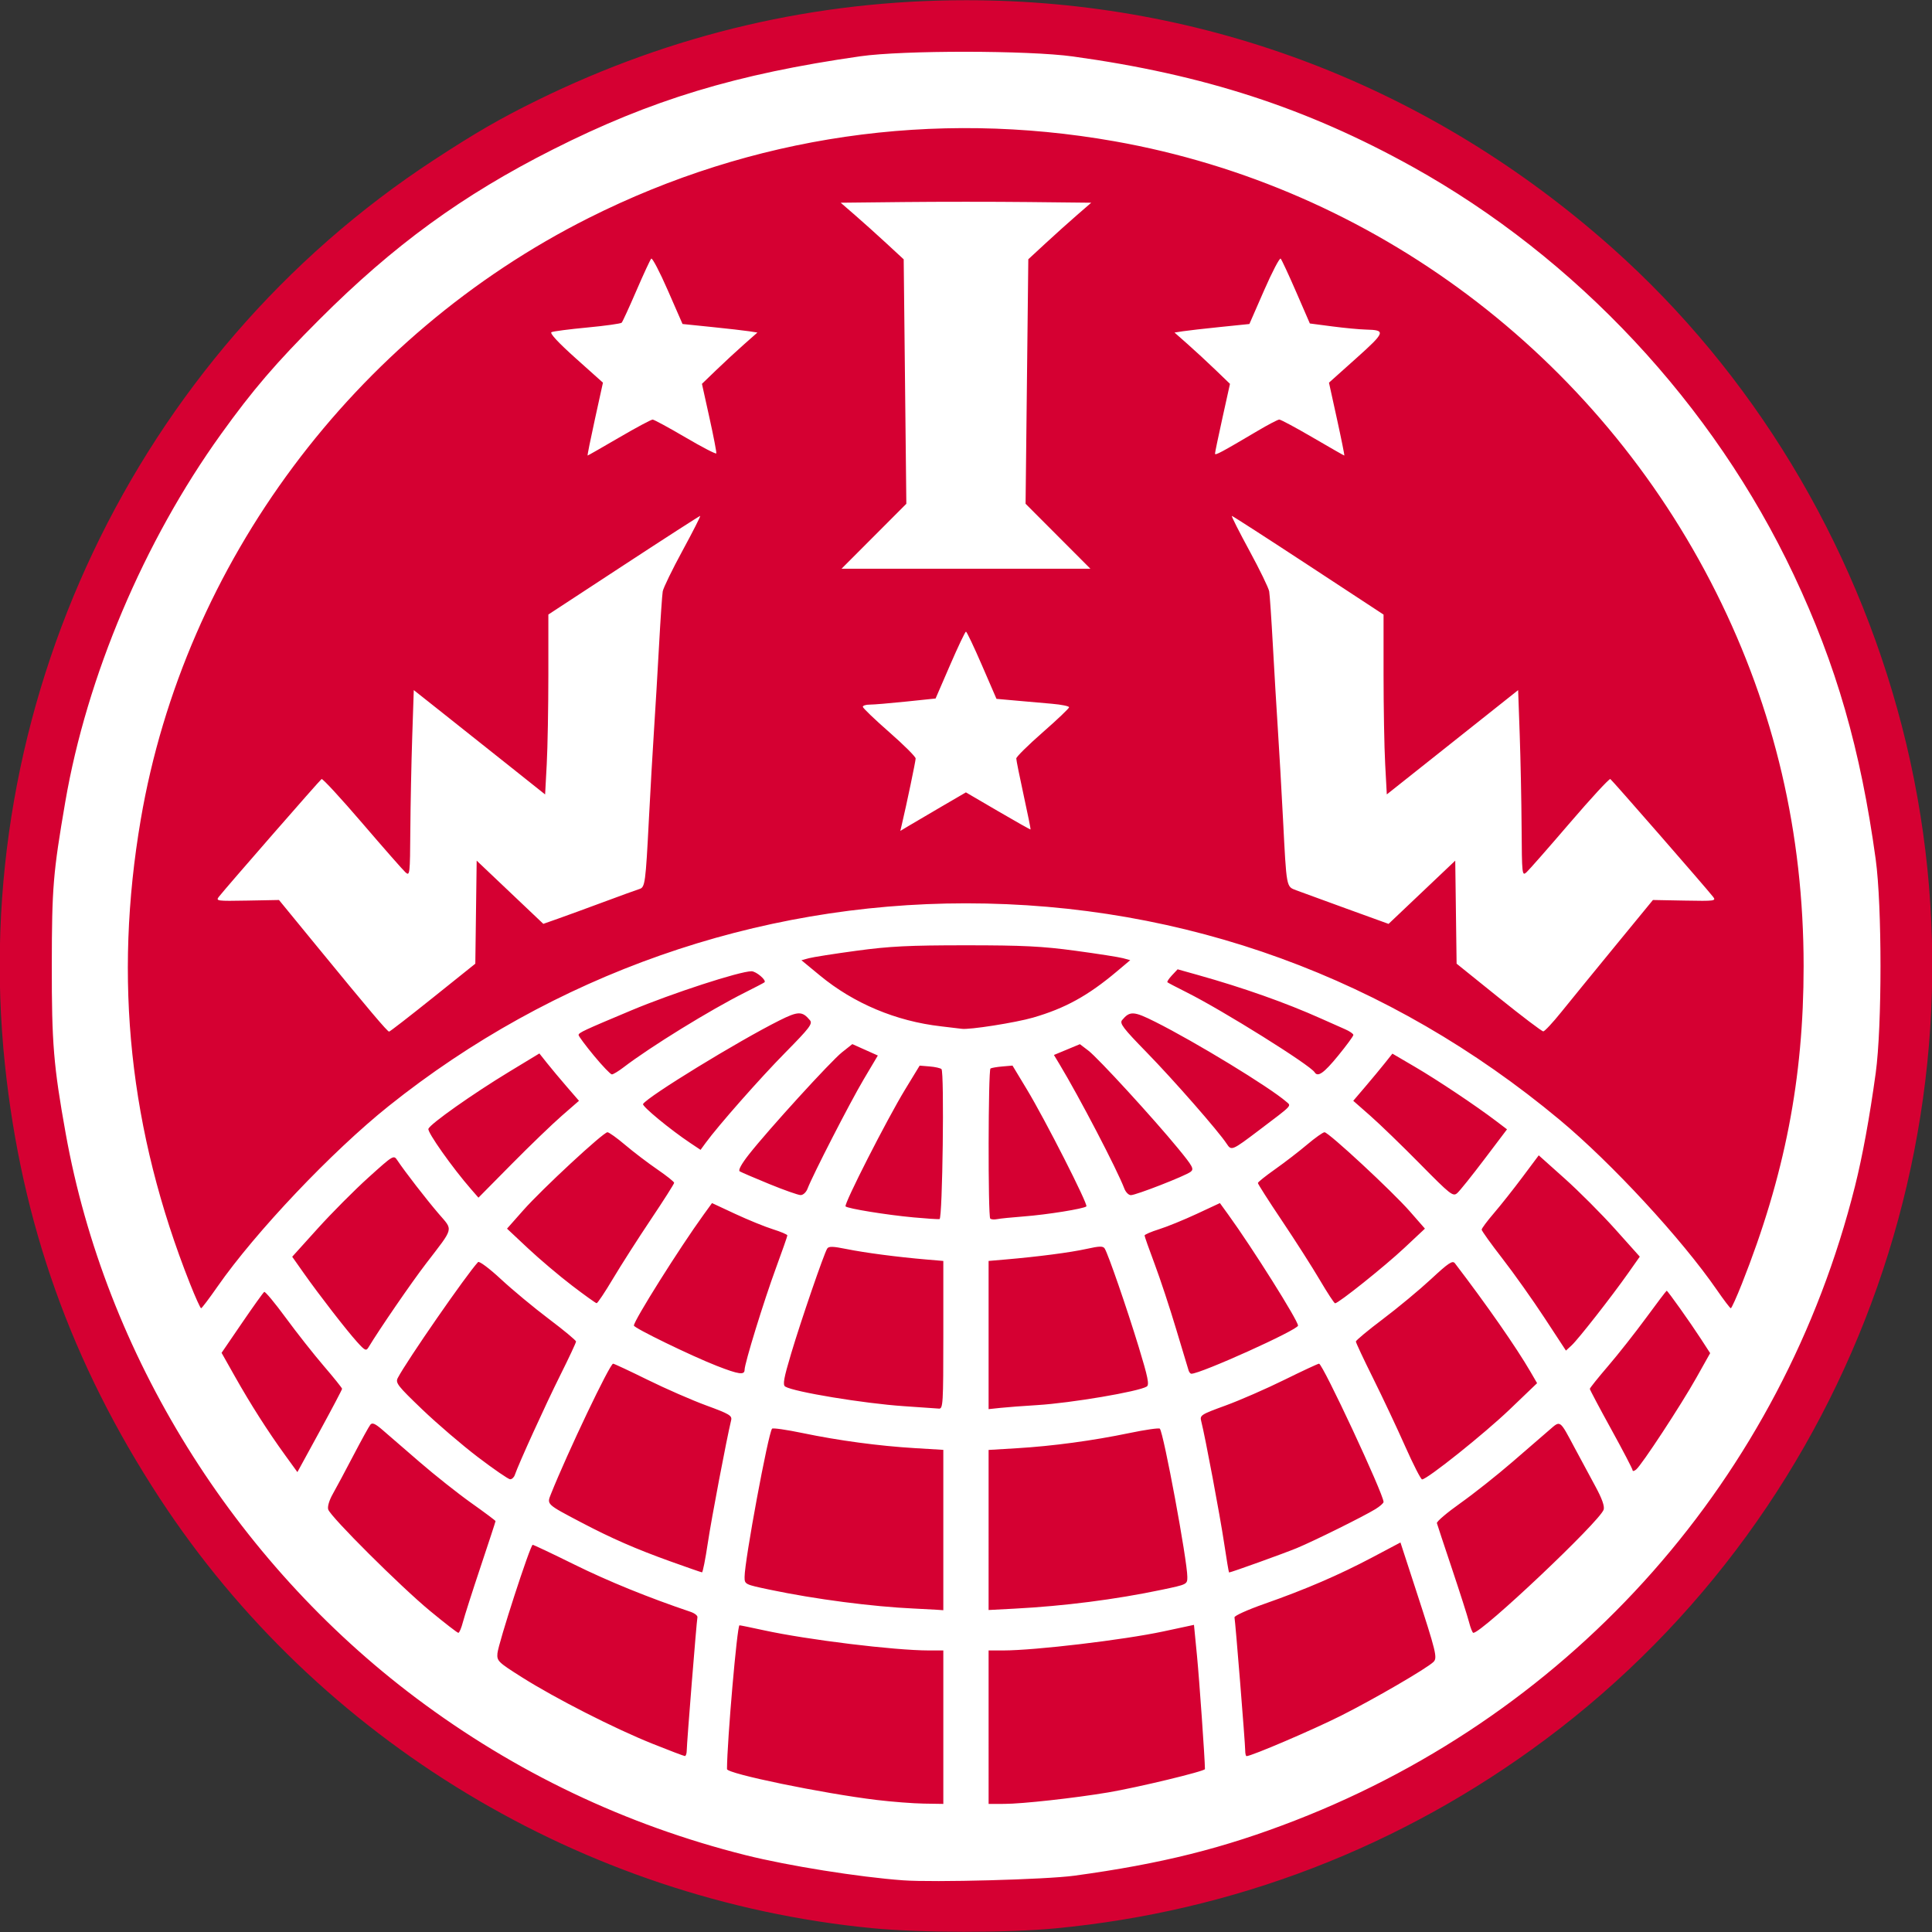 <svg height="768" viewBox="0 0 768 768" width="768" xmlns="http://www.w3.org/2000/svg"><rect x="0" y="0" width="768" height="768" fill="#333333" stroke="none"/><circle cx="384" cy="384" fill="#fff" r="374.01"/><path d="m346.486 766.463c-114.953-11.243-220.107-74.735-283.006-170.879-35.056-53.585-54.893-109.196-61.531-172.5-14.852-141.629 51.623-281.762 170.537-359.499 16.646-10.882 26.497-16.571 41.139-23.758 53.86-26.438 110.861-39.73 170.424-39.74 95.277-.016 184.865 34.351 256.937 98.565 55.518 49.465 95.942 116.212 115.027 189.932 38.799 149.874-17.684 310.462-141.716 402.914-57.3 42.711-123.801 68.335-194.811 75.063-19.431 1.841-53.641 1.795-73-.099zm80.5-20.836c34.645-4.713 59.551-10.947 88.056-22.04 111.208-43.277 193.36-136.391 222.334-252.003 2.996-11.954 5.809-27.306 8.245-45 2.543-18.474 2.543-66.526 0-85-6.029-43.792-15.643-77.172-32.55-113.013-31.991-67.822-86.418-126.078-151.628-162.297-42.101-23.384-82.952-36.651-134.957-43.83-17.779-2.454-67.544-2.496-84.5-.07-49.298 7.051-83.144 17.312-122.225 37.052-36.018 18.193-63.26 38.032-92.83 67.603-17.303 17.303-26.367 27.867-39.083 45.555-30.592 42.551-53.34 96.288-61.91 146.245-4.838 28.201-5.305 33.863-5.346 64.755-.041 31.173.694 40.091 5.524 67 15.75 87.751 66.716 169.883 139.224 224.36 39.345 29.561 83.392 50.562 131.147 62.531 16.782 4.206 44.946 8.704 62.5 9.981 12.194.888 56.863-.314 68-1.829zm-78.5-30.114c-21.421-2.586-59.506-10.442-59.496-12.272.061-11.371 4.039-57.156 4.966-57.156.344 0 4.702.89 9.687 1.978 17.333 3.783 51.927 8.012 65.594 8.019l5.75.003v30.5 30.5l-7.75-.122c-4.263-.067-12.7-.719-18.75-1.45zm44.5-28.928v-30.5l5.75-.003c12.714-.007 47.953-4.192 63.746-7.572 3.852-.824 8.16-1.747 9.573-2.051l2.569-.552 1.203 12.339c.927 9.51 3.134 40.974 3.156 44.995.01.85-26.857 7.326-38.496 9.28-13.424 2.254-34.165 4.544-41.25 4.555l-6.25.009zm-133.711 6.537c-15.048-6.028-38.464-17.954-51.789-26.376-9.49-5.998-9.987-6.483-9.745-9.497.311-3.877 13.067-43.163 14.015-43.163.372 0 7.889 3.561 16.703 7.914 13.327 6.581 29.314 13.083 46.026 18.719 1.65.556 2.891 1.532 2.757 2.169-.342 1.626-4.241 50.209-4.25 52.949-.004 1.238-.345 2.234-.757 2.214-.412-.02-6.245-2.237-12.961-4.927zm235.711 2.667c0-2.755-3.904-51.249-4.255-52.852-.135-.617 5.199-3.031 11.853-5.366 16.398-5.754 29.736-11.501 43.01-18.531l11.108-5.884 6.097 18.715c8.151 25.021 8.674 27.166 7.012 28.782-2.663 2.59-23.674 14.803-36.826 21.404-11.209 5.627-35.524 16.029-37.466 16.029-.294 0-.534-1.034-.534-2.297zm-324-55.391c-11.747-9.699-39.586-37.431-40.515-40.36-.355-1.119.393-3.649 1.825-6.174 1.335-2.353 5.013-9.228 8.174-15.278 3.161-6.05 6.196-11.557 6.745-12.239.76-.944 1.89-.469 4.752 2 2.065 1.781 8.72 7.537 14.789 12.789 6.069 5.253 15.354 12.612 20.633 16.354 5.279 3.742 9.598 6.972 9.598 7.178s-2.674 8.372-5.941 18.146c-3.268 9.774-6.435 19.684-7.039 22.021s-1.417 4.246-1.809 4.241c-.391-.005-5.436-3.91-11.211-8.679zm412.985 4.438c-.601-2.337-3.656-11.9-6.789-21.25s-5.83-17.501-5.993-18.113c-.163-.612 4.043-4.189 9.348-7.95 5.305-3.76 14.611-11.135 20.68-16.387 6.069-5.253 12.724-11.008 14.789-12.789 4.367-3.768 3.927-4.088 9.966 7.239 2.346 4.4 6.04 11.261 8.208 15.247 2.638 4.848 3.731 7.916 3.302 9.267-1.472 4.638-48.373 48.986-51.806 48.986-.337 0-1.104-1.913-1.705-4.25zm-220.485-5.401c-16.682-.759-39.441-3.724-57.25-7.46-10.229-2.146-10.25-2.156-10.25-5.133 0-6.452 9.403-57.156 10.927-58.919.315-.365 5.739.412 12.053 1.726 14.48 3.014 30.331 5.143 44.77 6.015l11.25.679v31.871 31.871l-2.75-.189c-1.512-.104-5.45-.312-8.75-.462zm29.5-31.248v-31.816l11.25-.677c14.296-.861 30.146-3.001 44.77-6.045 6.314-1.314 11.738-2.091 12.053-1.726 1.523 1.763 10.927 52.467 10.927 58.919 0 2.977-.021 2.988-10.25 5.135-18.323 3.846-38.7 6.455-58.5 7.49l-10.25.536zm-126.5 12.486c-13.802-4.961-23.42-9.168-35.591-15.568-13.673-7.191-13.538-7.065-11.925-11.101 6.631-16.601 23.47-51.917 24.754-51.917.396 0 6.579 2.89 13.741 6.423 7.162 3.533 17.669 8.124 23.349 10.204 9.081 3.325 10.268 4.028 9.835 5.827-1.858 7.71-7.829 39.128-9.277 48.816-.964 6.452-2.008 11.707-2.319 11.68-.311-.028-5.966-1.991-12.566-4.363zm220.115-7.317c-1.617-10.818-7.545-42.381-9.075-48.323-.634-2.46-.283-2.69 9.652-6.315 5.67-2.069 16.178-6.658 23.352-10.197 7.173-3.539 13.389-6.435 13.812-6.435 1.456 0 25.645 51.844 25.645 54.963 0 .481-1.462 1.769-3.25 2.864-4.777 2.925-24.321 12.612-31.25 15.488-4.944 2.052-26.154 9.685-26.913 9.685-.121 0-1.008-5.279-1.973-11.73zm-296.529-34.054c-6.278-4.768-16.284-13.335-22.235-19.037-9.838-9.427-10.718-10.563-9.699-12.523 3.504-6.742 27.349-41.162 31.897-46.043.463-.497 4.486 2.509 9.139 6.831 4.572 4.245 13.15 11.364 19.062 15.82s10.75 8.476 10.75 8.934-2.863 6.564-6.361 13.568c-5.75 11.512-16.485 35.085-17.981 39.486-.327.963-1.172 1.724-1.876 1.693-.705-.032-6.418-3.959-12.696-8.727zm368.464-4.466c-3.236-7.287-8.959-19.431-12.717-26.987s-6.833-14.111-6.833-14.568 4.838-4.477 10.75-8.933 14.518-11.599 19.122-15.875c6.988-6.488 8.559-7.53 9.5-6.298 12.587 16.466 24.37 33.378 29.981 43.033l2.686 4.622-10.86 10.407c-10.105 9.683-32.843 27.85-34.857 27.85-.489 0-3.537-5.963-6.773-13.25zm-445.241 3.551c-6.853-9.461-13.673-20.153-19.906-31.207l-5.304-9.407 8.124-11.891c4.468-6.54 8.44-12.087 8.827-12.326s4.245 4.395 8.574 10.298c4.329 5.903 11.135 14.533 15.124 19.179s7.253 8.714 7.253 9.04-3.997 7.91-8.883 16.854l-8.883 16.261zm535.692 6.065c0-.483-3.825-7.822-8.5-16.307-4.675-8.486-8.5-15.706-8.5-16.046s3.264-4.419 7.253-9.065 10.801-13.285 15.137-19.197 8.008-10.75 8.159-10.75c.403 0 9.359 12.601 13.613 19.155l3.671 5.655-5.526 9.845c-6.071 10.816-21.639 34.546-23.887 36.412-.781.648-1.419.783-1.419.299zm-289.743-25.481c-15.865-1.073-43.698-5.67-47.092-7.779-1.073-.666-.608-3.263 2.366-13.218 3.918-13.112 12.996-39.541 14.299-41.626.611-.978 2.231-.942 7.722.171 7.292 1.478 20.308 3.183 31.699 4.152l6.75.574v29.42c0 27.407-.12 29.411-1.75 29.277-.963-.079-7.259-.516-13.993-.972zm33.743-28.271v-29.455l6.75-.58c12.998-1.117 25.805-2.79 32.175-4.205 5.184-1.151 6.579-1.18 7.225-.151 1.385 2.209 8.801 23.67 13.527 39.15 3.676 12.039 4.282 15.034 3.182 15.718-3.227 2.004-30.117 6.559-43.531 7.373-5.406.328-11.966.823-14.578 1.101l-4.75.504zm-108 12.274c-10.116-3.946-33-15.073-33-16.045 0-1.999 18.116-30.813 27.672-44.012l3.381-4.67 9.224 4.299c5.073 2.365 11.811 5.111 14.974 6.102 3.163.991 5.75 2.093 5.75 2.447 0 .355-2.024 6.149-4.499 12.877-4.854 13.199-12.501 38.004-12.501 40.549 0 2.168-2.305 1.844-11-1.548zm187.52 1.862c-.23-.688-2.461-8.095-4.959-16.461-2.498-8.366-6.346-20.015-8.551-25.886-2.205-5.871-4.009-10.981-4.009-11.356 0-.375 2.587-1.493 5.75-2.484 3.163-.991 9.901-3.737 14.974-6.102l9.224-4.299 3.381 4.67c9.601 13.262 27.672 42.015 27.672 44.03 0 1.687-38.664 19.14-42.402 19.14-.363 0-.848-.562-1.078-1.25zm-330.556-11.381c-4.319-4.796-15.095-18.708-21.205-27.375l-4.586-6.506 10.164-11.253c5.59-6.189 14.664-15.308 20.164-20.266 9.958-8.975 10.006-9.004 11.5-6.758 2.945 4.427 11.426 15.386 16.365 21.148 5.852 6.827 6.273 5.153-4.995 19.844-5.857 7.636-18.486 26.022-22.896 33.333-.907 1.503-1.432 1.251-4.51-2.168zm472.037-9.544c-4.675-7.133-12.213-17.756-16.75-23.606-4.537-5.85-8.25-11.028-8.25-11.507 0-.479 2.191-3.422 4.87-6.541 2.678-3.119 7.783-9.568 11.345-14.33l6.475-8.659 10.309 9.222c5.67 5.072 14.707 14.133 20.082 20.135l9.773 10.914-4.597 6.524c-6.633 9.413-19.862 26.312-22.498 28.74l-2.257 2.079zm-538.436-13.575c-24.113-60.838-30.482-120.885-19.584-184.63 17.419-101.889 84.701-192.19 178.159-239.112 64.993-32.631 137.05-43.133 208.862-30.441 102.939 18.194 191.97 84.967 239.242 179.433 23.198 46.357 34.74 95.695 34.74 148.5 0 44.65-7.506 83.258-24.545 126.25-2.125 5.362-4.106 9.736-4.4 9.718-.295-.018-2.777-3.28-5.516-7.25-14.03-20.337-41.844-50.437-62.52-67.661-67.686-56.384-149.06-86.057-236-86.057-83.449 0-164.135 28.339-229.5 80.606-22.53 18.015-52.937 50.08-68 71.706-3.3 4.738-6.241 8.631-6.536 8.651-.295.02-2.275-4.351-4.4-9.713zm96.547-113.752 16.849-13.502.27-20.482.27-20.482 13.246 12.563 13.246 12.563 5.754-2.024c3.165-1.113 11.379-4.115 18.254-6.671s13.276-4.88 14.225-5.165c2.206-.662 2.432-2.341 3.742-27.798.594-11.55 1.511-27.525 2.036-35.5s1.422-23.05 1.992-33.5c.57-10.45 1.229-20.125 1.464-21.5.235-1.375 3.79-8.688 7.9-16.25s7.252-13.75 6.983-13.75-13.956 8.819-30.416 19.598l-29.927 19.598v23.745c0 13.06-.291 29.152-.646 35.76l-.646 12.014-14.104-11.228c-7.757-6.176-19.504-15.509-26.104-20.741l-12-9.512-.62 18.633c-.341 10.248-.678 26.916-.75 37.038-.125 17.679-.202 18.341-1.937 16.77-.993-.899-8.735-9.714-17.203-19.589s-15.731-17.747-16.14-17.495c-.692.428-37.615 42.748-40.786 46.748-1.37 1.729-.869 1.799 11.209 1.572l12.643-.237 15.084 18.412c20.693 25.26 28.013 33.912 28.687 33.912.316 0 8.156-6.076 17.422-13.502zm448.572 5.686c3.401-4.226 12.982-15.97 21.291-26.097l15.108-18.412 12.643.237c12.078.227 12.579.156 11.209-1.572-3.171-4-40.094-46.32-40.786-46.748-.409-.253-7.672 7.62-16.14 17.495s-16.209 18.69-17.203 19.589c-1.735 1.57-1.811.873-1.931-17.77-.069-10.673-.406-27.337-.75-37.031l-.625-17.626-9.597 7.626c-5.278 4.194-17.025 13.522-26.104 20.728l-16.507 13.102-.646-12.009c-.355-6.605-.646-22.689-.646-35.742v-23.734l-29.884-19.609c-16.436-10.785-30.123-19.609-30.416-19.609s2.83 6.188 6.94 13.75 7.665 14.875 7.9 16.25.894 11.05 1.464 21.5 1.467 25.525 1.992 33.5c.525 7.975 1.442 23.95 2.036 35.5 1.419 27.577 1.276 26.798 5.222 28.302 1.785.681 10.782 3.967 19.992 7.303l16.747 6.066 13.253-12.57 13.253-12.57.27 20.479.27 20.479 16.73 13.472c9.201 7.409 17.18 13.457 17.73 13.439.55-.018 3.782-3.49 7.183-7.717zm-246.444-81.609 9.739-5.679 12.761 7.459c7.019 4.103 12.844 7.381 12.945 7.284.101-.096-1.136-6.218-2.75-13.604-1.614-7.386-2.934-13.962-2.934-14.613 0-.651 4.725-5.32 10.5-10.376 5.775-5.056 10.5-9.549 10.5-9.985 0-.436-3.038-1.057-6.75-1.38-3.712-.323-10.207-.896-14.433-1.274l-7.683-.686-5.786-13.361c-3.182-7.348-6.039-13.361-6.348-13.361s-3.152 5.981-6.318 13.291l-5.756 13.291-11.713 1.22c-6.442.671-12.951 1.215-14.463 1.209-1.512-.006-2.75.385-2.75.869s4.725 5.017 10.5 10.073c5.775 5.056 10.5 9.767 10.5 10.468 0 1.067-3.595 18.238-5.535 26.439l-.558 2.36 3.297-1.983c1.813-1.091 7.679-4.539 13.036-7.662zm46.345-107.491-12.887-12.916.542-48.595.542-48.595 6.86-6.343c3.773-3.489 9.403-8.546 12.511-11.239l5.651-4.896-24.901-.267c-13.696-.147-36.107-.147-49.803 0l-24.901.267 5.651 4.896c3.108 2.693 8.744 7.756 12.524 11.251l6.873 6.355.526 48.586.526 48.586-12.884 12.913-12.884 12.913h49.471 49.471zm-174.438-39.251c6.749-3.942 12.739-7.148 13.312-7.125.573.023 6.442 3.209 13.042 7.081s12.116 6.731 12.257 6.354c.141-.377-1.085-6.751-2.725-14.165l-2.982-13.479 5.725-5.516c3.149-3.034 8.109-7.622 11.023-10.196l5.298-4.68-3.298-.512c-1.814-.281-8.511-1.046-14.882-1.698l-11.584-1.186-5.848-13.375c-3.216-7.356-6.182-13.029-6.59-12.606-.408.423-3.073 6.168-5.921 12.768s-5.47 12.31-5.826 12.689c-.356.379-6.498 1.241-13.648 1.915-7.15.674-13.567 1.51-14.26 1.856-.802.401 2.688 4.164 9.598 10.35l10.858 9.72-3.184 14.485c-1.751 7.967-3.061 14.485-2.91 14.485s5.795-3.225 12.544-7.167zm253.854-2.674c4.125-2.439 7.969-4.448 8.542-4.463.573-.016 6.563 3.196 13.312 7.138 6.749 3.942 12.393 7.167 12.544 7.167.15 0-1.159-6.518-2.91-14.485l-3.184-14.485 10.845-9.708c11.603-10.387 11.882-11.212 3.852-11.393-2.475-.056-8.504-.625-13.399-1.265l-8.899-1.164-5.428-12.5c-2.985-6.875-5.762-12.846-6.17-13.268-.408-.423-3.373 5.25-6.589 12.606l-5.848 13.375-11.584 1.186c-6.371.653-13.068 1.417-14.882 1.698l-3.298.512 5.298 4.68c2.914 2.574 7.874 7.162 11.023 10.196l5.725 5.516-2.975 13.447c-1.636 7.396-2.975 13.827-2.975 14.292 0 .836 2.375-.433 17-9.08zm-272.658 339.748c-5.037-3.849-12.898-10.505-17.469-14.791l-8.311-7.793 6.469-7.312c7.463-8.436 31.816-31.011 33.453-31.011.607 0 3.783 2.273 7.06 5.052 3.276 2.778 8.994 7.133 12.707 9.677s6.75 4.962 6.75 5.373-4.17 6.97-9.267 14.573c-5.097 7.604-11.879 18.213-15.072 23.575-3.192 5.362-6.11 9.729-6.483 9.703-.373-.026-4.8-3.197-9.836-7.046zm297.309-2.194c-3.006-5.108-9.782-15.717-15.058-23.575s-9.573-14.592-9.549-14.963c.024-.371 3.113-2.84 6.866-5.486 3.752-2.646 9.451-7.034 12.663-9.75 3.213-2.716 6.345-4.939 6.96-4.939 1.627 0 26.933 23.477 33.94 31.488l5.973 6.828-8.217 7.704c-7.75 7.266-26.157 21.981-27.497 21.981-.339 0-3.075-4.179-6.082-9.287zm-161.651-24.879c-10.62-.984-25.975-3.476-26.859-4.359-.781-.781 16.48-34.673 23.667-46.467l5.784-9.492 3.954.325c2.175.178 4.298.655 4.719 1.058 1.173 1.124.425 59.401-.765 59.627-.55.104-5.275-.206-10.5-.69zm30.648.481c-.912-.912-.813-59.095.102-59.659.412-.254 2.55-.618 4.75-.809l4-.347 5.734 9.5c7.268 12.043 24.388 45.711 23.63 46.47-.927.927-15.679 3.297-24.865 3.995-4.674.355-9.444.838-10.6 1.072-1.156.235-2.393.135-2.75-.222zm-206.294-11.583c-7.502-8.595-17.543-22.799-17.041-24.107.759-1.977 17.693-13.931 32.149-22.694l11.963-7.251 3.037 3.823c1.671 2.103 5.212 6.337 7.871 9.41l4.833 5.587-6.833 5.954c-3.758 3.275-12.749 11.938-19.979 19.251l-13.145 13.297zm377.145-10.151c-7.15-7.248-16.048-15.856-19.773-19.129l-6.773-5.951 4.773-5.596c2.625-3.078 6.127-7.296 7.781-9.374l3.009-3.779 8.991 5.268c9.016 5.282 24.255 15.461 32.28 21.561l4.288 3.26-8.985 11.877c-4.942 6.532-9.796 12.589-10.789 13.46-1.689 1.483-2.629.746-14.804-11.595zm-258.668 8.009c-5.868-2.404-11.161-4.676-11.763-5.048-.69-.426.669-2.922 3.669-6.742 7.699-9.803 32.553-37.069 37-40.591l4.095-3.244 5.068 2.267 5.068 2.267-5.637 9.5c-5.386 9.078-20.239 37.996-22.301 43.419-.552 1.452-1.757 2.572-2.756 2.561-.976-.011-6.576-1.987-12.443-4.391zm141.132 1.814c-2.892-7.607-17.899-36.388-25.818-49.513l-2.178-3.61 5.164-2.146 5.164-2.146 3.383 2.58c3.859 2.943 25.899 26.98 35.698 38.932 5.857 7.144 6.382 8.133 4.904 9.248-2.192 1.652-21.684 9.252-23.729 9.252-.88 0-2.044-1.168-2.587-2.597zm-172.584-18.155c-7.947-5.301-19.256-14.638-18.74-15.473 1.835-2.97 37.617-24.9 54.133-33.178 7.55-3.784 9.155-3.8 12.209-.121 1.143 1.377-.144 3.066-9.748 12.805-10.029 10.169-26.662 29.026-31.733 35.975l-2 2.741zm213.235.285c-3.244-4.951-21.145-25.388-31.806-36.311-9.356-9.586-10.817-11.507-9.74-12.805 3.059-3.686 4.602-3.605 13.159.685 16.007 8.027 45.4 25.94 52.078 31.739 2.085 1.81 2.825 1.03-10.695 11.265-10.927 8.272-11.087 8.339-12.995 5.426zm-251.479-34.949c-3.374-4.079-6.13-7.791-6.124-8.25.011-.901 1.988-1.824 20.99-9.795 16.191-6.792 43.07-15.539 47.749-15.539 1.833 0 6.043 3.58 5.162 4.389-.226.207-3.699 2.023-7.718 4.035-13.85 6.935-37.623 21.584-48.336 29.786-2.004 1.534-4.081 2.79-4.615 2.79-.534 0-3.732-3.337-7.106-7.416zm286.465 6.578c-1.781-2.882-36.543-24.603-50.792-31.737-4.019-2.012-7.497-3.833-7.728-4.046-.231-.213.587-1.459 1.818-2.77l2.239-2.383 8.182 2.296c17.899 5.023 34.786 10.996 48.682 17.218 3.575 1.601 7.963 3.549 9.75 4.329 1.788.78 3.25 1.794 3.25 2.253 0 .459-2.729 4.174-6.064 8.256-5.656 6.921-8.073 8.626-9.336 6.583zm-148.6-18.279c-17.801-2.037-34.594-9.09-48.017-20.167l-7.388-6.097 2.953-.803c1.624-.442 10.153-1.778 18.953-2.97 13.159-1.782 20.883-2.167 43.5-2.167s30.341.385 43.5 2.167c8.8 1.192 17.305 2.522 18.899 2.956l2.899.789-5.399 4.544c-11.401 9.594-20.488 14.597-33.216 18.285-6.987 2.025-25.5 4.927-28.394 4.452-.434-.071-4.164-.516-8.289-.988z" fill="#d50032"/></svg>